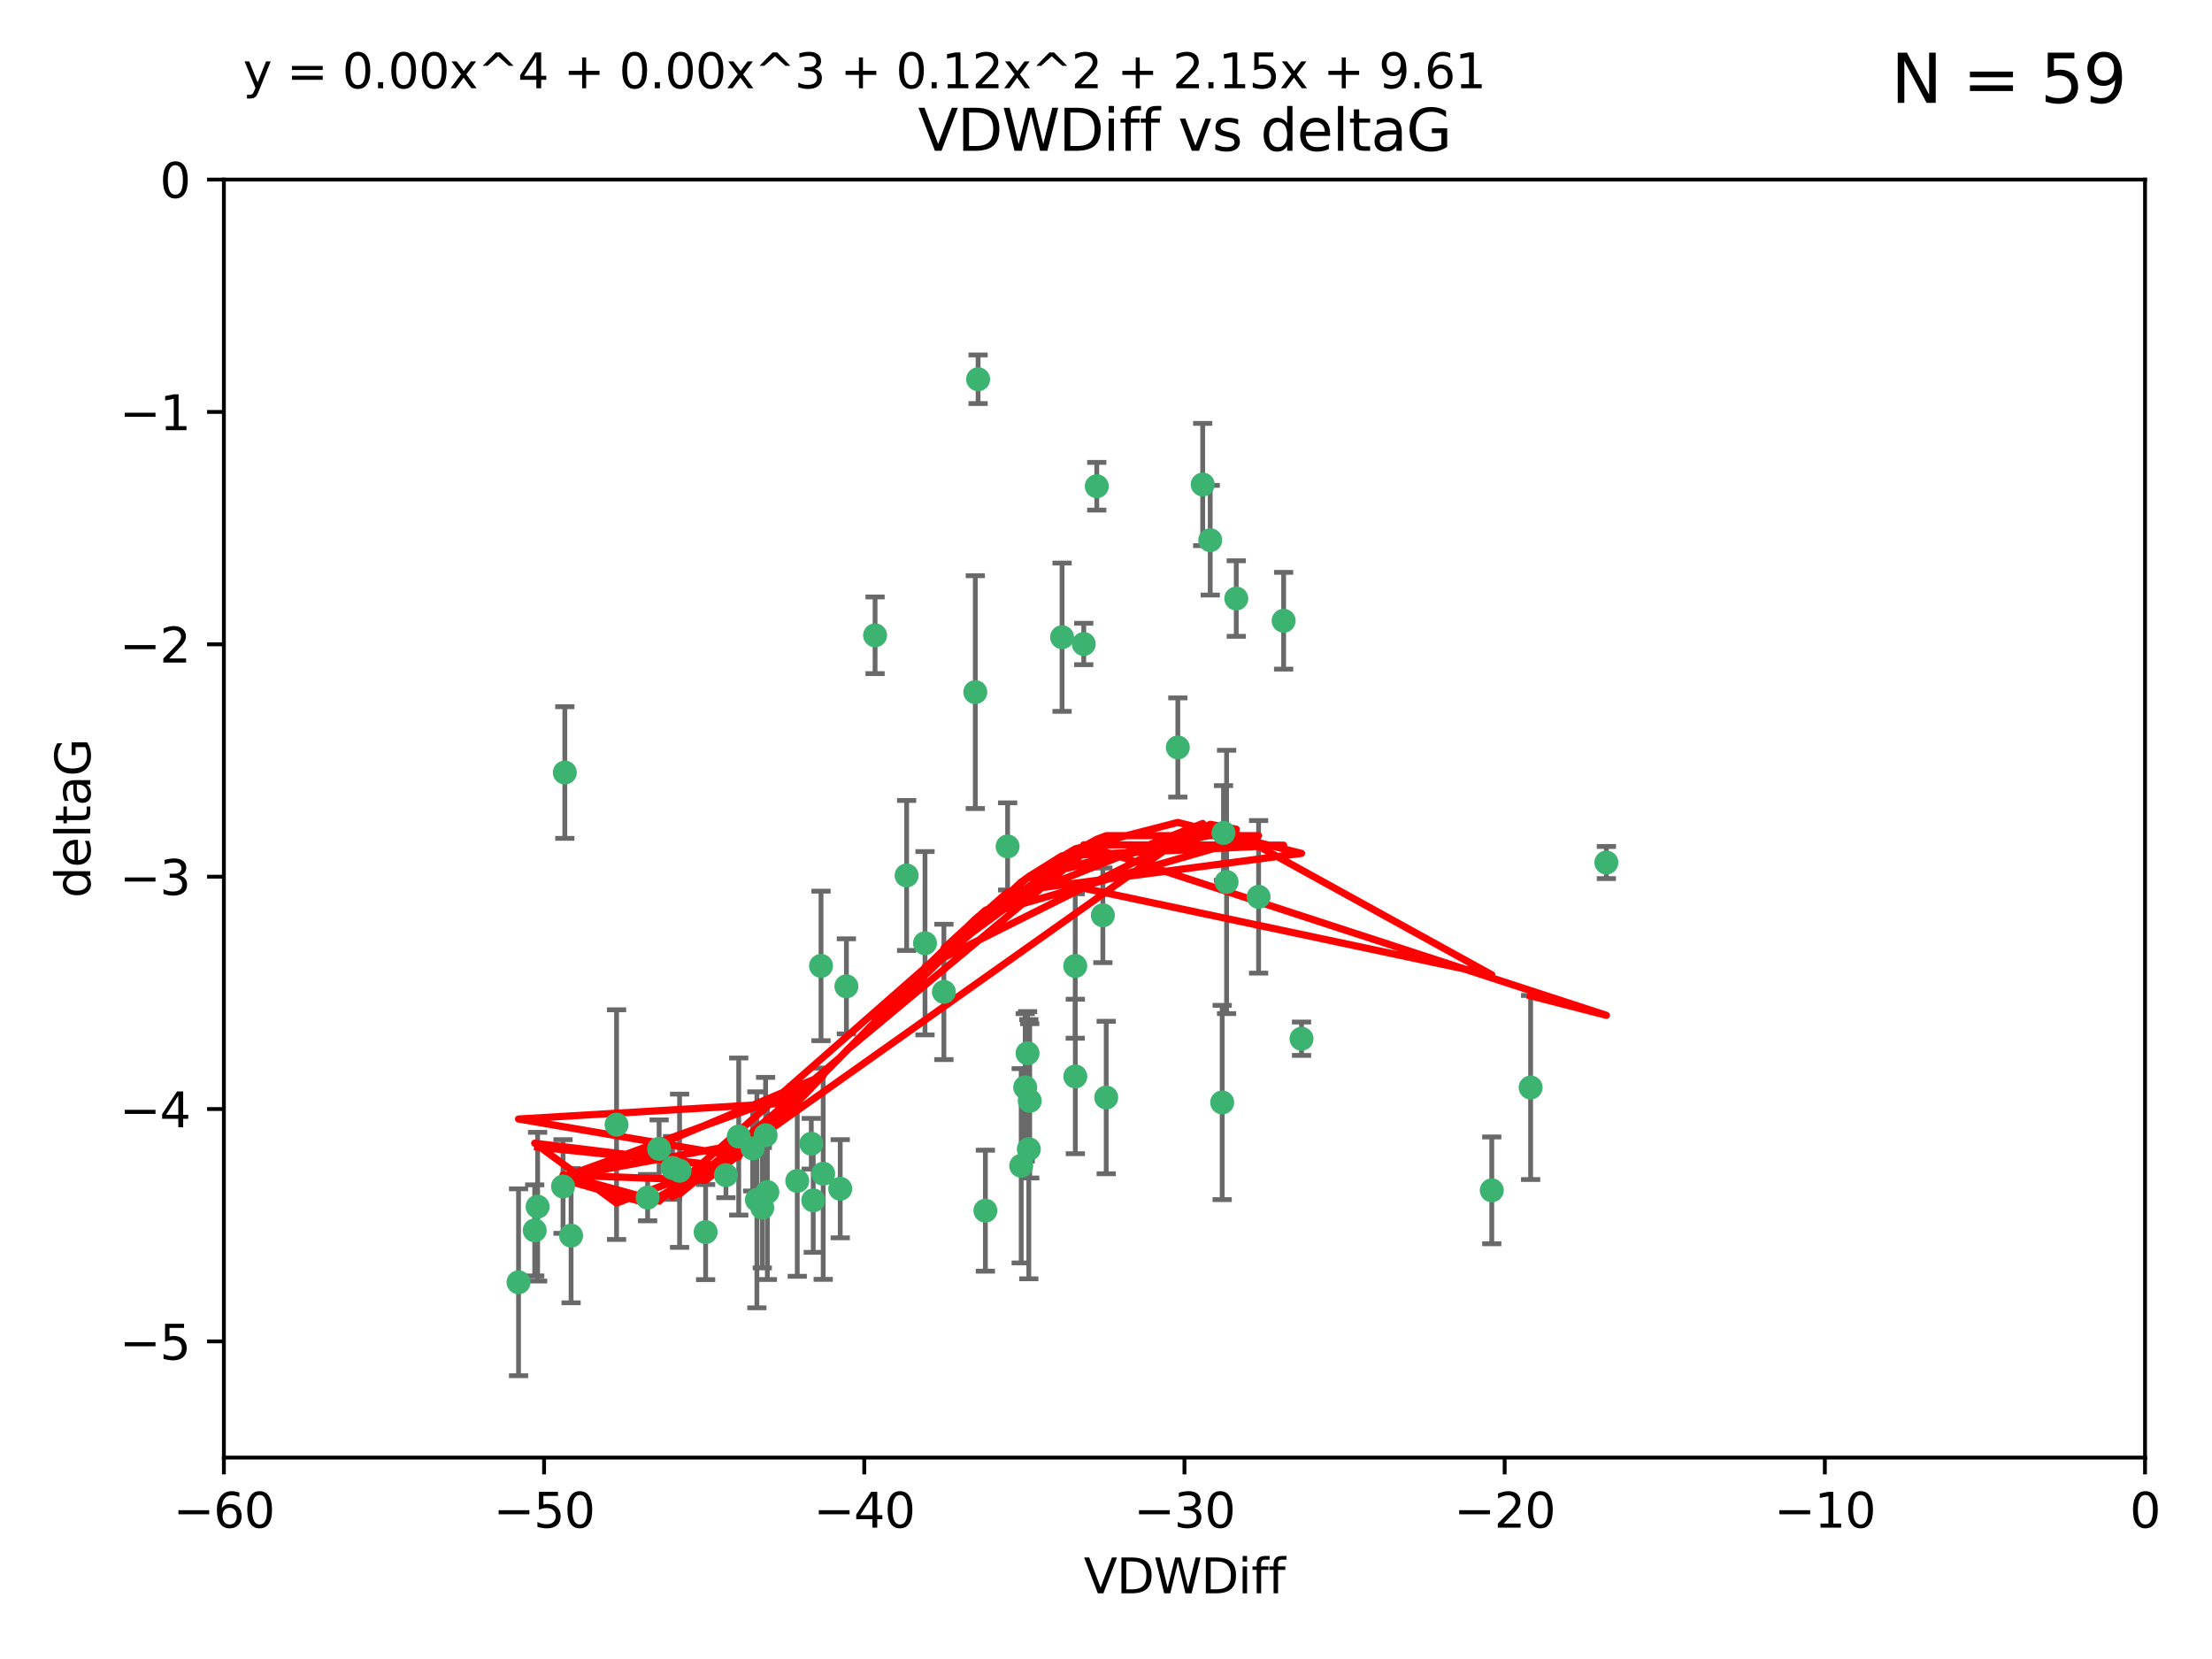 <?xml version="1.0" encoding="utf-8" standalone="no"?>
<!DOCTYPE svg PUBLIC "-//W3C//DTD SVG 1.1//EN"
  "http://www.w3.org/Graphics/SVG/1.1/DTD/svg11.dtd">
<svg xmlns:xlink="http://www.w3.org/1999/xlink" width="460.8pt" height="345.6pt" viewBox="0 0 460.8 345.6" xmlns="http://www.w3.org/2000/svg" version="1.1">
 <defs>
  <style type="text/css">*{stroke-linejoin: round; stroke-linecap: butt}</style>
 </defs>
 <g id="figure_1">
  <g id="patch_1">
   <path d="M 0 345.6 
L 460.8 345.6 
L 460.8 0 
L 0 0 
z
" style="fill: #ffffff"/>
  </g>
  <g id="axes_1">
   <g id="patch_2">
    <path d="M 46.64 303.64 
L 446.85 303.64 
L 446.85 37.411 
L 46.64 37.411 
z
" style="fill: #ffffff"/>
   </g>
   <g id="PathCollection_1">
    <defs>
     <path id="m0599ab1380" d="M 0 1.118 
C 0.297 1.118 0.581 1 0.791 0.791 
C 1 0.581 1.118 0.297 1.118 0 
C 1.118 -0.297 1 -0.581 0.791 -0.791 
C 0.581 -1 0.297 -1.118 0 -1.118 
C -0.297 -1.118 -0.581 -1 -0.791 -0.791 
C -1 -0.581 -1.118 -0.297 -1.118 0 
C -1.118 0.297 -1 0.581 -0.791 0.791 
C -0.581 1 -0.297 1.118 0 1.118 
z
" style="stroke: #3cb371"/>
    </defs>
    <g clip-path="url(#pb22853eb75)">
     <use xlink:href="#m0599ab1380" x="111.995" y="251.376" style="fill: #3cb371; stroke: #3cb371"/>
     <use xlink:href="#m0599ab1380" x="151.221" y="244.802" style="fill: #3cb371; stroke: #3cb371"/>
     <use xlink:href="#m0599ab1380" x="111.391" y="256.313" style="fill: #3cb371; stroke: #3cb371"/>
     <use xlink:href="#m0599ab1380" x="128.438" y="234.279" style="fill: #3cb371; stroke: #3cb371"/>
     <use xlink:href="#m0599ab1380" x="153.89" y="236.761" style="fill: #3cb371; stroke: #3cb371"/>
     <use xlink:href="#m0599ab1380" x="108.022" y="267.123" style="fill: #3cb371; stroke: #3cb371"/>
     <use xlink:href="#m0599ab1380" x="166.085" y="246.006" style="fill: #3cb371; stroke: #3cb371"/>
     <use xlink:href="#m0599ab1380" x="169.007" y="238.257" style="fill: #3cb371; stroke: #3cb371"/>
     <use xlink:href="#m0599ab1380" x="140.098" y="243.297" style="fill: #3cb371; stroke: #3cb371"/>
     <use xlink:href="#m0599ab1380" x="171.486" y="244.506" style="fill: #3cb371; stroke: #3cb371"/>
     <use xlink:href="#m0599ab1380" x="118.968" y="257.405" style="fill: #3cb371; stroke: #3cb371"/>
     <use xlink:href="#m0599ab1380" x="134.911" y="249.489" style="fill: #3cb371; stroke: #3cb371"/>
     <use xlink:href="#m0599ab1380" x="158.798" y="251.587" style="fill: #3cb371; stroke: #3cb371"/>
     <use xlink:href="#m0599ab1380" x="156.79" y="239.231" style="fill: #3cb371; stroke: #3cb371"/>
     <use xlink:href="#m0599ab1380" x="175.035" y="247.636" style="fill: #3cb371; stroke: #3cb371"/>
     <use xlink:href="#m0599ab1380" x="141.568" y="243.883" style="fill: #3cb371; stroke: #3cb371"/>
     <use xlink:href="#m0599ab1380" x="171.035" y="201.217" style="fill: #3cb371; stroke: #3cb371"/>
     <use xlink:href="#m0599ab1380" x="169.413" y="250.053" style="fill: #3cb371; stroke: #3cb371"/>
     <use xlink:href="#m0599ab1380" x="117.663" y="160.932" style="fill: #3cb371; stroke: #3cb371"/>
     <use xlink:href="#m0599ab1380" x="157.674" y="249.947" style="fill: #3cb371; stroke: #3cb371"/>
     <use xlink:href="#m0599ab1380" x="146.995" y="256.665" style="fill: #3cb371; stroke: #3cb371"/>
     <use xlink:href="#m0599ab1380" x="117.288" y="247.167" style="fill: #3cb371; stroke: #3cb371"/>
     <use xlink:href="#m0599ab1380" x="137.308" y="239.326" style="fill: #3cb371; stroke: #3cb371"/>
     <use xlink:href="#m0599ab1380" x="214.511" y="229.326" style="fill: #3cb371; stroke: #3cb371"/>
     <use xlink:href="#m0599ab1380" x="223.993" y="201.236" style="fill: #3cb371; stroke: #3cb371"/>
     <use xlink:href="#m0599ab1380" x="212.736" y="242.854" style="fill: #3cb371; stroke: #3cb371"/>
     <use xlink:href="#m0599ab1380" x="182.295" y="132.347" style="fill: #3cb371; stroke: #3cb371"/>
     <use xlink:href="#m0599ab1380" x="203.173" y="144.179" style="fill: #3cb371; stroke: #3cb371"/>
     <use xlink:href="#m0599ab1380" x="188.867" y="182.373" style="fill: #3cb371; stroke: #3cb371"/>
     <use xlink:href="#m0599ab1380" x="224.011" y="224.244" style="fill: #3cb371; stroke: #3cb371"/>
     <use xlink:href="#m0599ab1380" x="245.364" y="155.71" style="fill: #3cb371; stroke: #3cb371"/>
     <use xlink:href="#m0599ab1380" x="271.132" y="216.388" style="fill: #3cb371; stroke: #3cb371"/>
     <use xlink:href="#m0599ab1380" x="209.904" y="176.324" style="fill: #3cb371; stroke: #3cb371"/>
     <use xlink:href="#m0599ab1380" x="196.632" y="206.631" style="fill: #3cb371; stroke: #3cb371"/>
     <use xlink:href="#m0599ab1380" x="205.275" y="252.205" style="fill: #3cb371; stroke: #3cb371"/>
     <use xlink:href="#m0599ab1380" x="250.544" y="100.933" style="fill: #3cb371; stroke: #3cb371"/>
     <use xlink:href="#m0599ab1380" x="159.855" y="248.33" style="fill: #3cb371; stroke: #3cb371"/>
     <use xlink:href="#m0599ab1380" x="159.489" y="236.492" style="fill: #3cb371; stroke: #3cb371"/>
     <use xlink:href="#m0599ab1380" x="203.756" y="79.004" style="fill: #3cb371; stroke: #3cb371"/>
     <use xlink:href="#m0599ab1380" x="262.187" y="186.829" style="fill: #3cb371; stroke: #3cb371"/>
     <use xlink:href="#m0599ab1380" x="230.445" y="228.634" style="fill: #3cb371; stroke: #3cb371"/>
     <use xlink:href="#m0599ab1380" x="228.478" y="101.292" style="fill: #3cb371; stroke: #3cb371"/>
     <use xlink:href="#m0599ab1380" x="213.569" y="226.513" style="fill: #3cb371; stroke: #3cb371"/>
     <use xlink:href="#m0599ab1380" x="176.321" y="205.474" style="fill: #3cb371; stroke: #3cb371"/>
     <use xlink:href="#m0599ab1380" x="229.746" y="190.68" style="fill: #3cb371; stroke: #3cb371"/>
     <use xlink:href="#m0599ab1380" x="192.695" y="196.492" style="fill: #3cb371; stroke: #3cb371"/>
     <use xlink:href="#m0599ab1380" x="252.111" y="112.533" style="fill: #3cb371; stroke: #3cb371"/>
     <use xlink:href="#m0599ab1380" x="257.536" y="124.685" style="fill: #3cb371; stroke: #3cb371"/>
     <use xlink:href="#m0599ab1380" x="214.061" y="219.415" style="fill: #3cb371; stroke: #3cb371"/>
     <use xlink:href="#m0599ab1380" x="255.522" y="183.726" style="fill: #3cb371; stroke: #3cb371"/>
     <use xlink:href="#m0599ab1380" x="254.876" y="173.517" style="fill: #3cb371; stroke: #3cb371"/>
     <use xlink:href="#m0599ab1380" x="254.602" y="229.664" style="fill: #3cb371; stroke: #3cb371"/>
     <use xlink:href="#m0599ab1380" x="310.762" y="247.971" style="fill: #3cb371; stroke: #3cb371"/>
     <use xlink:href="#m0599ab1380" x="214.32" y="239.393" style="fill: #3cb371; stroke: #3cb371"/>
     <use xlink:href="#m0599ab1380" x="221.248" y="132.74" style="fill: #3cb371; stroke: #3cb371"/>
     <use xlink:href="#m0599ab1380" x="267.405" y="129.316" style="fill: #3cb371; stroke: #3cb371"/>
     <use xlink:href="#m0599ab1380" x="225.766" y="134.155" style="fill: #3cb371; stroke: #3cb371"/>
     <use xlink:href="#m0599ab1380" x="334.635" y="179.678" style="fill: #3cb371; stroke: #3cb371"/>
     <use xlink:href="#m0599ab1380" x="318.857" y="226.55" style="fill: #3cb371; stroke: #3cb371"/>
    </g>
   </g>
   <g id="matplotlib.axis_1">
    <g id="xtick_1">
     <g id="line2d_1">
      <defs>
       <path id="mf3b163e304" d="M 0 0 
L 0 3.5 
" style="stroke: #000000; stroke-width: 0.8"/>
      </defs>
      <g>
       <use xlink:href="#mf3b163e304" x="46.64" y="303.64" style="stroke: #000000; stroke-width: 0.8"/>
      </g>
     </g>
     <g id="text_1">
      <!-- −60 -->
      <g transform="translate(36.088 318.238)scale(0.1 -0.1)">
       <defs>
        <path id="DejaVuSans-2212" d="M 678 2272 
L 4684 2272 
L 4684 1741 
L 678 1741 
L 678 2272 
z
" transform="scale(0.016)"/>
        <path id="DejaVuSans-36" d="M 2113 2584 
Q 1688 2584 1439 2293 
Q 1191 2003 1191 1497 
Q 1191 994 1439 701 
Q 1688 409 2113 409 
Q 2538 409 2786 701 
Q 3034 994 3034 1497 
Q 3034 2003 2786 2293 
Q 2538 2584 2113 2584 
z
M 3366 4563 
L 3366 3988 
Q 3128 4100 2886 4159 
Q 2644 4219 2406 4219 
Q 1781 4219 1451 3797 
Q 1122 3375 1075 2522 
Q 1259 2794 1537 2939 
Q 1816 3084 2150 3084 
Q 2853 3084 3261 2657 
Q 3669 2231 3669 1497 
Q 3669 778 3244 343 
Q 2819 -91 2113 -91 
Q 1303 -91 875 529 
Q 447 1150 447 2328 
Q 447 3434 972 4092 
Q 1497 4750 2381 4750 
Q 2619 4750 2861 4703 
Q 3103 4656 3366 4563 
z
" transform="scale(0.016)"/>
        <path id="DejaVuSans-30" d="M 2034 4250 
Q 1547 4250 1301 3770 
Q 1056 3291 1056 2328 
Q 1056 1369 1301 889 
Q 1547 409 2034 409 
Q 2525 409 2770 889 
Q 3016 1369 3016 2328 
Q 3016 3291 2770 3770 
Q 2525 4250 2034 4250 
z
M 2034 4750 
Q 2819 4750 3233 4129 
Q 3647 3509 3647 2328 
Q 3647 1150 3233 529 
Q 2819 -91 2034 -91 
Q 1250 -91 836 529 
Q 422 1150 422 2328 
Q 422 3509 836 4129 
Q 1250 4750 2034 4750 
z
" transform="scale(0.016)"/>
       </defs>
       <use xlink:href="#DejaVuSans-2212"/>
       <use xlink:href="#DejaVuSans-36" x="83.789"/>
       <use xlink:href="#DejaVuSans-30" x="147.412"/>
      </g>
     </g>
    </g>
    <g id="xtick_2">
     <g id="line2d_2">
      <g>
       <use xlink:href="#mf3b163e304" x="113.342" y="303.64" style="stroke: #000000; stroke-width: 0.8"/>
      </g>
     </g>
     <g id="text_2">
      <!-- −50 -->
      <g transform="translate(102.789 318.238)scale(0.1 -0.1)">
       <defs>
        <path id="DejaVuSans-35" d="M 691 4666 
L 3169 4666 
L 3169 4134 
L 1269 4134 
L 1269 2991 
Q 1406 3038 1543 3061 
Q 1681 3084 1819 3084 
Q 2600 3084 3056 2656 
Q 3513 2228 3513 1497 
Q 3513 744 3044 326 
Q 2575 -91 1722 -91 
Q 1428 -91 1123 -41 
Q 819 9 494 109 
L 494 744 
Q 775 591 1075 516 
Q 1375 441 1709 441 
Q 2250 441 2565 725 
Q 2881 1009 2881 1497 
Q 2881 1984 2565 2268 
Q 2250 2553 1709 2553 
Q 1456 2553 1204 2497 
Q 953 2441 691 2322 
L 691 4666 
z
" transform="scale(0.016)"/>
       </defs>
       <use xlink:href="#DejaVuSans-2212"/>
       <use xlink:href="#DejaVuSans-35" x="83.789"/>
       <use xlink:href="#DejaVuSans-30" x="147.412"/>
      </g>
     </g>
    </g>
    <g id="xtick_3">
     <g id="line2d_3">
      <g>
       <use xlink:href="#mf3b163e304" x="180.043" y="303.64" style="stroke: #000000; stroke-width: 0.8"/>
      </g>
     </g>
     <g id="text_3">
      <!-- −40 -->
      <g transform="translate(169.491 318.238)scale(0.1 -0.1)">
       <defs>
        <path id="DejaVuSans-34" d="M 2419 4116 
L 825 1625 
L 2419 1625 
L 2419 4116 
z
M 2253 4666 
L 3047 4666 
L 3047 1625 
L 3713 1625 
L 3713 1100 
L 3047 1100 
L 3047 0 
L 2419 0 
L 2419 1100 
L 313 1100 
L 313 1709 
L 2253 4666 
z
" transform="scale(0.016)"/>
       </defs>
       <use xlink:href="#DejaVuSans-2212"/>
       <use xlink:href="#DejaVuSans-34" x="83.789"/>
       <use xlink:href="#DejaVuSans-30" x="147.412"/>
      </g>
     </g>
    </g>
    <g id="xtick_4">
     <g id="line2d_4">
      <g>
       <use xlink:href="#mf3b163e304" x="246.745" y="303.64" style="stroke: #000000; stroke-width: 0.8"/>
      </g>
     </g>
     <g id="text_4">
      <!-- −30 -->
      <g transform="translate(236.193 318.238)scale(0.1 -0.1)">
       <defs>
        <path id="DejaVuSans-33" d="M 2597 2516 
Q 3050 2419 3304 2112 
Q 3559 1806 3559 1356 
Q 3559 666 3084 287 
Q 2609 -91 1734 -91 
Q 1441 -91 1130 -33 
Q 819 25 488 141 
L 488 750 
Q 750 597 1062 519 
Q 1375 441 1716 441 
Q 2309 441 2620 675 
Q 2931 909 2931 1356 
Q 2931 1769 2642 2001 
Q 2353 2234 1838 2234 
L 1294 2234 
L 1294 2753 
L 1863 2753 
Q 2328 2753 2575 2939 
Q 2822 3125 2822 3475 
Q 2822 3834 2567 4026 
Q 2313 4219 1838 4219 
Q 1578 4219 1281 4162 
Q 984 4106 628 3988 
L 628 4550 
Q 988 4650 1302 4700 
Q 1616 4750 1894 4750 
Q 2613 4750 3031 4423 
Q 3450 4097 3450 3541 
Q 3450 3153 3228 2886 
Q 3006 2619 2597 2516 
z
" transform="scale(0.016)"/>
       </defs>
       <use xlink:href="#DejaVuSans-2212"/>
       <use xlink:href="#DejaVuSans-33" x="83.789"/>
       <use xlink:href="#DejaVuSans-30" x="147.412"/>
      </g>
     </g>
    </g>
    <g id="xtick_5">
     <g id="line2d_5">
      <g>
       <use xlink:href="#mf3b163e304" x="313.447" y="303.64" style="stroke: #000000; stroke-width: 0.8"/>
      </g>
     </g>
     <g id="text_5">
      <!-- −20 -->
      <g transform="translate(302.894 318.238)scale(0.1 -0.1)">
       <defs>
        <path id="DejaVuSans-32" d="M 1228 531 
L 3431 531 
L 3431 0 
L 469 0 
L 469 531 
Q 828 903 1448 1529 
Q 2069 2156 2228 2338 
Q 2531 2678 2651 2914 
Q 2772 3150 2772 3378 
Q 2772 3750 2511 3984 
Q 2250 4219 1831 4219 
Q 1534 4219 1204 4116 
Q 875 4013 500 3803 
L 500 4441 
Q 881 4594 1212 4672 
Q 1544 4750 1819 4750 
Q 2544 4750 2975 4387 
Q 3406 4025 3406 3419 
Q 3406 3131 3298 2873 
Q 3191 2616 2906 2266 
Q 2828 2175 2409 1742 
Q 1991 1309 1228 531 
z
" transform="scale(0.016)"/>
       </defs>
       <use xlink:href="#DejaVuSans-2212"/>
       <use xlink:href="#DejaVuSans-32" x="83.789"/>
       <use xlink:href="#DejaVuSans-30" x="147.412"/>
      </g>
     </g>
    </g>
    <g id="xtick_6">
     <g id="line2d_6">
      <g>
       <use xlink:href="#mf3b163e304" x="380.148" y="303.64" style="stroke: #000000; stroke-width: 0.8"/>
      </g>
     </g>
     <g id="text_6">
      <!-- −10 -->
      <g transform="translate(369.596 318.238)scale(0.1 -0.1)">
       <defs>
        <path id="DejaVuSans-31" d="M 794 531 
L 1825 531 
L 1825 4091 
L 703 3866 
L 703 4441 
L 1819 4666 
L 2450 4666 
L 2450 531 
L 3481 531 
L 3481 0 
L 794 0 
L 794 531 
z
" transform="scale(0.016)"/>
       </defs>
       <use xlink:href="#DejaVuSans-2212"/>
       <use xlink:href="#DejaVuSans-31" x="83.789"/>
       <use xlink:href="#DejaVuSans-30" x="147.412"/>
      </g>
     </g>
    </g>
    <g id="xtick_7">
     <g id="line2d_7">
      <g>
       <use xlink:href="#mf3b163e304" x="446.85" y="303.64" style="stroke: #000000; stroke-width: 0.8"/>
      </g>
     </g>
     <g id="text_7">
      <!-- 0 -->
      <g transform="translate(443.669 318.238)scale(0.1 -0.1)">
       <use xlink:href="#DejaVuSans-30"/>
      </g>
     </g>
    </g>
    <g id="text_8">
     <!-- VDWDiff -->
     <g transform="translate(225.772 331.917)scale(0.1 -0.1)">
      <defs>
       <path id="DejaVuSans-56" d="M 1831 0 
L 50 4666 
L 709 4666 
L 2188 738 
L 3669 4666 
L 4325 4666 
L 2547 0 
L 1831 0 
z
" transform="scale(0.016)"/>
       <path id="DejaVuSans-44" d="M 1259 4147 
L 1259 519 
L 2022 519 
Q 2988 519 3436 956 
Q 3884 1394 3884 2338 
Q 3884 3275 3436 3711 
Q 2988 4147 2022 4147 
L 1259 4147 
z
M 628 4666 
L 1925 4666 
Q 3281 4666 3915 4102 
Q 4550 3538 4550 2338 
Q 4550 1131 3912 565 
Q 3275 0 1925 0 
L 628 0 
L 628 4666 
z
" transform="scale(0.016)"/>
       <path id="DejaVuSans-57" d="M 213 4666 
L 850 4666 
L 1831 722 
L 2809 4666 
L 3519 4666 
L 4500 722 
L 5478 4666 
L 6119 4666 
L 4947 0 
L 4153 0 
L 3169 4050 
L 2175 0 
L 1381 0 
L 213 4666 
z
" transform="scale(0.016)"/>
       <path id="DejaVuSans-69" d="M 603 3500 
L 1178 3500 
L 1178 0 
L 603 0 
L 603 3500 
z
M 603 4863 
L 1178 4863 
L 1178 4134 
L 603 4134 
L 603 4863 
z
" transform="scale(0.016)"/>
       <path id="DejaVuSans-66" d="M 2375 4863 
L 2375 4384 
L 1825 4384 
Q 1516 4384 1395 4259 
Q 1275 4134 1275 3809 
L 1275 3500 
L 2222 3500 
L 2222 3053 
L 1275 3053 
L 1275 0 
L 697 0 
L 697 3053 
L 147 3053 
L 147 3500 
L 697 3500 
L 697 3744 
Q 697 4328 969 4595 
Q 1241 4863 1831 4863 
L 2375 4863 
z
" transform="scale(0.016)"/>
      </defs>
      <use xlink:href="#DejaVuSans-56"/>
      <use xlink:href="#DejaVuSans-44" x="68.408"/>
      <use xlink:href="#DejaVuSans-57" x="145.41"/>
      <use xlink:href="#DejaVuSans-44" x="244.287"/>
      <use xlink:href="#DejaVuSans-69" x="321.289"/>
      <use xlink:href="#DejaVuSans-66" x="349.072"/>
      <use xlink:href="#DejaVuSans-66" x="384.277"/>
     </g>
    </g>
   </g>
   <g id="matplotlib.axis_2">
    <g id="ytick_1">
     <g id="line2d_8">
      <defs>
       <path id="ma6b3a69ea9" d="M 0 0 
L -3.5 0 
" style="stroke: #000000; stroke-width: 0.8"/>
      </defs>
      <g>
       <use xlink:href="#ma6b3a69ea9" x="46.64" y="279.437" style="stroke: #000000; stroke-width: 0.8"/>
      </g>
     </g>
     <g id="text_9">
      <!-- −5 -->
      <g transform="translate(24.898 283.237)scale(0.1 -0.1)">
       <use xlink:href="#DejaVuSans-2212"/>
       <use xlink:href="#DejaVuSans-35" x="83.789"/>
      </g>
     </g>
    </g>
    <g id="ytick_2">
     <g id="line2d_9">
      <g>
       <use xlink:href="#ma6b3a69ea9" x="46.64" y="231.032" style="stroke: #000000; stroke-width: 0.8"/>
      </g>
     </g>
     <g id="text_10">
      <!-- −4 -->
      <g transform="translate(24.898 234.831)scale(0.1 -0.1)">
       <use xlink:href="#DejaVuSans-2212"/>
       <use xlink:href="#DejaVuSans-34" x="83.789"/>
      </g>
     </g>
    </g>
    <g id="ytick_3">
     <g id="line2d_10">
      <g>
       <use xlink:href="#ma6b3a69ea9" x="46.64" y="182.627" style="stroke: #000000; stroke-width: 0.8"/>
      </g>
     </g>
     <g id="text_11">
      <!-- −3 -->
      <g transform="translate(24.898 186.426)scale(0.1 -0.1)">
       <use xlink:href="#DejaVuSans-2212"/>
       <use xlink:href="#DejaVuSans-33" x="83.789"/>
      </g>
     </g>
    </g>
    <g id="ytick_4">
     <g id="line2d_11">
      <g>
       <use xlink:href="#ma6b3a69ea9" x="46.64" y="134.222" style="stroke: #000000; stroke-width: 0.8"/>
      </g>
     </g>
     <g id="text_12">
      <!-- −2 -->
      <g transform="translate(24.898 138.021)scale(0.1 -0.1)">
       <use xlink:href="#DejaVuSans-2212"/>
       <use xlink:href="#DejaVuSans-32" x="83.789"/>
      </g>
     </g>
    </g>
    <g id="ytick_5">
     <g id="line2d_12">
      <g>
       <use xlink:href="#ma6b3a69ea9" x="46.64" y="85.816" style="stroke: #000000; stroke-width: 0.8"/>
      </g>
     </g>
     <g id="text_13">
      <!-- −1 -->
      <g transform="translate(24.898 89.616)scale(0.1 -0.1)">
       <use xlink:href="#DejaVuSans-2212"/>
       <use xlink:href="#DejaVuSans-31" x="83.789"/>
      </g>
     </g>
    </g>
    <g id="ytick_6">
     <g id="line2d_13">
      <g>
       <use xlink:href="#ma6b3a69ea9" x="46.64" y="37.411" style="stroke: #000000; stroke-width: 0.8"/>
      </g>
     </g>
     <g id="text_14">
      <!-- 0 -->
      <g transform="translate(33.278 41.21)scale(0.1 -0.1)">
       <use xlink:href="#DejaVuSans-30"/>
      </g>
     </g>
    </g>
    <g id="text_15">
     <!-- deltaG -->
     <g transform="translate(18.818 187.064)rotate(-90)scale(0.1 -0.1)">
      <defs>
       <path id="DejaVuSans-64" d="M 2906 2969 
L 2906 4863 
L 3481 4863 
L 3481 0 
L 2906 0 
L 2906 525 
Q 2725 213 2448 61 
Q 2172 -91 1784 -91 
Q 1150 -91 751 415 
Q 353 922 353 1747 
Q 353 2572 751 3078 
Q 1150 3584 1784 3584 
Q 2172 3584 2448 3432 
Q 2725 3281 2906 2969 
z
M 947 1747 
Q 947 1113 1208 752 
Q 1469 391 1925 391 
Q 2381 391 2643 752 
Q 2906 1113 2906 1747 
Q 2906 2381 2643 2742 
Q 2381 3103 1925 3103 
Q 1469 3103 1208 2742 
Q 947 2381 947 1747 
z
" transform="scale(0.016)"/>
       <path id="DejaVuSans-65" d="M 3597 1894 
L 3597 1613 
L 953 1613 
Q 991 1019 1311 708 
Q 1631 397 2203 397 
Q 2534 397 2845 478 
Q 3156 559 3463 722 
L 3463 178 
Q 3153 47 2828 -22 
Q 2503 -91 2169 -91 
Q 1331 -91 842 396 
Q 353 884 353 1716 
Q 353 2575 817 3079 
Q 1281 3584 2069 3584 
Q 2775 3584 3186 3129 
Q 3597 2675 3597 1894 
z
M 3022 2063 
Q 3016 2534 2758 2815 
Q 2500 3097 2075 3097 
Q 1594 3097 1305 2825 
Q 1016 2553 972 2059 
L 3022 2063 
z
" transform="scale(0.016)"/>
       <path id="DejaVuSans-6c" d="M 603 4863 
L 1178 4863 
L 1178 0 
L 603 0 
L 603 4863 
z
" transform="scale(0.016)"/>
       <path id="DejaVuSans-74" d="M 1172 4494 
L 1172 3500 
L 2356 3500 
L 2356 3053 
L 1172 3053 
L 1172 1153 
Q 1172 725 1289 603 
Q 1406 481 1766 481 
L 2356 481 
L 2356 0 
L 1766 0 
Q 1100 0 847 248 
Q 594 497 594 1153 
L 594 3053 
L 172 3053 
L 172 3500 
L 594 3500 
L 594 4494 
L 1172 4494 
z
" transform="scale(0.016)"/>
       <path id="DejaVuSans-61" d="M 2194 1759 
Q 1497 1759 1228 1600 
Q 959 1441 959 1056 
Q 959 750 1161 570 
Q 1363 391 1709 391 
Q 2188 391 2477 730 
Q 2766 1069 2766 1631 
L 2766 1759 
L 2194 1759 
z
M 3341 1997 
L 3341 0 
L 2766 0 
L 2766 531 
Q 2569 213 2275 61 
Q 1981 -91 1556 -91 
Q 1019 -91 701 211 
Q 384 513 384 1019 
Q 384 1609 779 1909 
Q 1175 2209 1959 2209 
L 2766 2209 
L 2766 2266 
Q 2766 2663 2505 2880 
Q 2244 3097 1772 3097 
Q 1472 3097 1187 3025 
Q 903 2953 641 2809 
L 641 3341 
Q 956 3463 1253 3523 
Q 1550 3584 1831 3584 
Q 2591 3584 2966 3190 
Q 3341 2797 3341 1997 
z
" transform="scale(0.016)"/>
       <path id="DejaVuSans-47" d="M 3809 666 
L 3809 1919 
L 2778 1919 
L 2778 2438 
L 4434 2438 
L 4434 434 
Q 4069 175 3628 42 
Q 3188 -91 2688 -91 
Q 1594 -91 976 548 
Q 359 1188 359 2328 
Q 359 3472 976 4111 
Q 1594 4750 2688 4750 
Q 3144 4750 3555 4637 
Q 3966 4525 4313 4306 
L 4313 3634 
Q 3963 3931 3569 4081 
Q 3175 4231 2741 4231 
Q 1884 4231 1454 3753 
Q 1025 3275 1025 2328 
Q 1025 1384 1454 906 
Q 1884 428 2741 428 
Q 3075 428 3337 486 
Q 3600 544 3809 666 
z
" transform="scale(0.016)"/>
      </defs>
      <use xlink:href="#DejaVuSans-64"/>
      <use xlink:href="#DejaVuSans-65" x="63.477"/>
      <use xlink:href="#DejaVuSans-6c" x="125"/>
      <use xlink:href="#DejaVuSans-74" x="152.783"/>
      <use xlink:href="#DejaVuSans-61" x="191.992"/>
      <use xlink:href="#DejaVuSans-47" x="253.271"/>
     </g>
    </g>
   </g>
   <g id="LineCollection_1">
    <path d="M 111.995 266.868 
L 111.995 235.885 
" clip-path="url(#pb22853eb75)" style="fill: none; stroke: #696969"/>
    <path d="M 151.221 249.5 
L 151.221 240.104 
" clip-path="url(#pb22853eb75)" style="fill: none; stroke: #696969"/>
    <path d="M 111.391 265.803 
L 111.391 246.824 
" clip-path="url(#pb22853eb75)" style="fill: none; stroke: #696969"/>
    <path d="M 128.438 258.2 
L 128.438 210.359 
" clip-path="url(#pb22853eb75)" style="fill: none; stroke: #696969"/>
    <path d="M 153.89 253.12 
L 153.89 220.402 
" clip-path="url(#pb22853eb75)" style="fill: none; stroke: #696969"/>
    <path d="M 108.022 286.59 
L 108.022 247.657 
" clip-path="url(#pb22853eb75)" style="fill: none; stroke: #696969"/>
    <path d="M 166.085 265.875 
L 166.085 226.137 
" clip-path="url(#pb22853eb75)" style="fill: none; stroke: #696969"/>
    <path d="M 169.007 243.53 
L 169.007 232.983 
" clip-path="url(#pb22853eb75)" style="fill: none; stroke: #696969"/>
    <path d="M 140.098 249.844 
L 140.098 236.751 
" clip-path="url(#pb22853eb75)" style="fill: none; stroke: #696969"/>
    <path d="M 171.486 266.515 
L 171.486 222.497 
" clip-path="url(#pb22853eb75)" style="fill: none; stroke: #696969"/>
    <path d="M 118.968 271.395 
L 118.968 243.416 
" clip-path="url(#pb22853eb75)" style="fill: none; stroke: #696969"/>
    <path d="M 134.911 254.312 
L 134.911 244.665 
" clip-path="url(#pb22853eb75)" style="fill: none; stroke: #696969"/>
    <path d="M 158.798 264.121 
L 158.798 239.054 
" clip-path="url(#pb22853eb75)" style="fill: none; stroke: #696969"/>
    <path d="M 156.79 248.098 
L 156.79 230.363 
" clip-path="url(#pb22853eb75)" style="fill: none; stroke: #696969"/>
    <path d="M 175.035 257.858 
L 175.035 237.413 
" clip-path="url(#pb22853eb75)" style="fill: none; stroke: #696969"/>
    <path d="M 141.568 259.845 
L 141.568 227.921 
" clip-path="url(#pb22853eb75)" style="fill: none; stroke: #696969"/>
    <path d="M 171.035 216.787 
L 171.035 185.647 
" clip-path="url(#pb22853eb75)" style="fill: none; stroke: #696969"/>
    <path d="M 169.413 260.879 
L 169.413 239.228 
" clip-path="url(#pb22853eb75)" style="fill: none; stroke: #696969"/>
    <path d="M 117.663 174.643 
L 117.663 147.221 
" clip-path="url(#pb22853eb75)" style="fill: none; stroke: #696969"/>
    <path d="M 157.674 272.441 
L 157.674 227.452 
" clip-path="url(#pb22853eb75)" style="fill: none; stroke: #696969"/>
    <path d="M 146.995 266.566 
L 146.995 246.764 
" clip-path="url(#pb22853eb75)" style="fill: none; stroke: #696969"/>
    <path d="M 117.288 256.928 
L 117.288 237.406 
" clip-path="url(#pb22853eb75)" style="fill: none; stroke: #696969"/>
    <path d="M 137.308 245.353 
L 137.308 233.299 
" clip-path="url(#pb22853eb75)" style="fill: none; stroke: #696969"/>
    <path d="M 214.511 245.399 
L 214.511 213.253 
" clip-path="url(#pb22853eb75)" style="fill: none; stroke: #696969"/>
    <path d="M 223.993 216.283 
L 223.993 186.188 
" clip-path="url(#pb22853eb75)" style="fill: none; stroke: #696969"/>
    <path d="M 212.736 263.089 
L 212.736 222.619 
" clip-path="url(#pb22853eb75)" style="fill: none; stroke: #696969"/>
    <path d="M 182.295 140.329 
L 182.295 124.364 
" clip-path="url(#pb22853eb75)" style="fill: none; stroke: #696969"/>
    <path d="M 203.173 168.43 
L 203.173 119.929 
" clip-path="url(#pb22853eb75)" style="fill: none; stroke: #696969"/>
    <path d="M 188.867 197.995 
L 188.867 166.751 
" clip-path="url(#pb22853eb75)" style="fill: none; stroke: #696969"/>
    <path d="M 224.011 240.338 
L 224.011 208.15 
" clip-path="url(#pb22853eb75)" style="fill: none; stroke: #696969"/>
    <path d="M 245.364 166.038 
L 245.364 145.382 
" clip-path="url(#pb22853eb75)" style="fill: none; stroke: #696969"/>
    <path d="M 271.132 219.865 
L 271.132 212.91 
" clip-path="url(#pb22853eb75)" style="fill: none; stroke: #696969"/>
    <path d="M 209.904 185.402 
L 209.904 167.245 
" clip-path="url(#pb22853eb75)" style="fill: none; stroke: #696969"/>
    <path d="M 196.632 220.728 
L 196.632 192.534 
" clip-path="url(#pb22853eb75)" style="fill: none; stroke: #696969"/>
    <path d="M 205.275 264.805 
L 205.275 239.605 
" clip-path="url(#pb22853eb75)" style="fill: none; stroke: #696969"/>
    <path d="M 250.544 113.665 
L 250.544 88.201 
" clip-path="url(#pb22853eb75)" style="fill: none; stroke: #696969"/>
    <path d="M 159.855 266.543 
L 159.855 230.116 
" clip-path="url(#pb22853eb75)" style="fill: none; stroke: #696969"/>
    <path d="M 159.489 248.544 
L 159.489 224.44 
" clip-path="url(#pb22853eb75)" style="fill: none; stroke: #696969"/>
    <path d="M 203.756 84.066 
L 203.756 73.942 
" clip-path="url(#pb22853eb75)" style="fill: none; stroke: #696969"/>
    <path d="M 262.187 202.722 
L 262.187 170.937 
" clip-path="url(#pb22853eb75)" style="fill: none; stroke: #696969"/>
    <path d="M 230.445 244.515 
L 230.445 212.754 
" clip-path="url(#pb22853eb75)" style="fill: none; stroke: #696969"/>
    <path d="M 228.478 106.257 
L 228.478 96.326 
" clip-path="url(#pb22853eb75)" style="fill: none; stroke: #696969"/>
    <path d="M 213.569 241.863 
L 213.569 211.163 
" clip-path="url(#pb22853eb75)" style="fill: none; stroke: #696969"/>
    <path d="M 176.321 215.375 
L 176.321 195.572 
" clip-path="url(#pb22853eb75)" style="fill: none; stroke: #696969"/>
    <path d="M 229.746 200.537 
L 229.746 180.824 
" clip-path="url(#pb22853eb75)" style="fill: none; stroke: #696969"/>
    <path d="M 192.695 215.585 
L 192.695 177.399 
" clip-path="url(#pb22853eb75)" style="fill: none; stroke: #696969"/>
    <path d="M 252.111 123.954 
L 252.111 101.112 
" clip-path="url(#pb22853eb75)" style="fill: none; stroke: #696969"/>
    <path d="M 257.536 132.557 
L 257.536 116.814 
" clip-path="url(#pb22853eb75)" style="fill: none; stroke: #696969"/>
    <path d="M 214.061 228.096 
L 214.061 210.734 
" clip-path="url(#pb22853eb75)" style="fill: none; stroke: #696969"/>
    <path d="M 255.522 211.154 
L 255.522 156.298 
" clip-path="url(#pb22853eb75)" style="fill: none; stroke: #696969"/>
    <path d="M 254.876 183.374 
L 254.876 163.66 
" clip-path="url(#pb22853eb75)" style="fill: none; stroke: #696969"/>
    <path d="M 254.602 249.899 
L 254.602 209.43 
" clip-path="url(#pb22853eb75)" style="fill: none; stroke: #696969"/>
    <path d="M 310.762 259.092 
L 310.762 236.85 
" clip-path="url(#pb22853eb75)" style="fill: none; stroke: #696969"/>
    <path d="M 214.32 266.395 
L 214.32 212.39 
" clip-path="url(#pb22853eb75)" style="fill: none; stroke: #696969"/>
    <path d="M 221.248 148.183 
L 221.248 117.297 
" clip-path="url(#pb22853eb75)" style="fill: none; stroke: #696969"/>
    <path d="M 267.405 139.391 
L 267.405 119.241 
" clip-path="url(#pb22853eb75)" style="fill: none; stroke: #696969"/>
    <path d="M 225.766 138.469 
L 225.766 129.841 
" clip-path="url(#pb22853eb75)" style="fill: none; stroke: #696969"/>
    <path d="M 334.635 183.023 
L 334.635 176.334 
" clip-path="url(#pb22853eb75)" style="fill: none; stroke: #696969"/>
    <path d="M 318.857 245.718 
L 318.857 207.381 
" clip-path="url(#pb22853eb75)" style="fill: none; stroke: #696969"/>
   </g>
   <g id="line2d_14">
    <defs>
     <path id="m3a7ad90990" d="M 2 0 
L -2 -0 
" style="stroke: #696969"/>
    </defs>
    <g clip-path="url(#pb22853eb75)">
     <use xlink:href="#m3a7ad90990" x="111.995" y="266.868" style="fill: #696969; stroke: #696969"/>
     <use xlink:href="#m3a7ad90990" x="151.221" y="249.5" style="fill: #696969; stroke: #696969"/>
     <use xlink:href="#m3a7ad90990" x="111.391" y="265.803" style="fill: #696969; stroke: #696969"/>
     <use xlink:href="#m3a7ad90990" x="128.438" y="258.2" style="fill: #696969; stroke: #696969"/>
     <use xlink:href="#m3a7ad90990" x="153.89" y="253.12" style="fill: #696969; stroke: #696969"/>
     <use xlink:href="#m3a7ad90990" x="108.022" y="286.59" style="fill: #696969; stroke: #696969"/>
     <use xlink:href="#m3a7ad90990" x="166.085" y="265.875" style="fill: #696969; stroke: #696969"/>
     <use xlink:href="#m3a7ad90990" x="169.007" y="243.53" style="fill: #696969; stroke: #696969"/>
     <use xlink:href="#m3a7ad90990" x="140.098" y="249.844" style="fill: #696969; stroke: #696969"/>
     <use xlink:href="#m3a7ad90990" x="171.486" y="266.515" style="fill: #696969; stroke: #696969"/>
     <use xlink:href="#m3a7ad90990" x="118.968" y="271.395" style="fill: #696969; stroke: #696969"/>
     <use xlink:href="#m3a7ad90990" x="134.911" y="254.312" style="fill: #696969; stroke: #696969"/>
     <use xlink:href="#m3a7ad90990" x="158.798" y="264.121" style="fill: #696969; stroke: #696969"/>
     <use xlink:href="#m3a7ad90990" x="156.79" y="248.098" style="fill: #696969; stroke: #696969"/>
     <use xlink:href="#m3a7ad90990" x="175.035" y="257.858" style="fill: #696969; stroke: #696969"/>
     <use xlink:href="#m3a7ad90990" x="141.568" y="259.845" style="fill: #696969; stroke: #696969"/>
     <use xlink:href="#m3a7ad90990" x="171.035" y="216.787" style="fill: #696969; stroke: #696969"/>
     <use xlink:href="#m3a7ad90990" x="169.413" y="260.879" style="fill: #696969; stroke: #696969"/>
     <use xlink:href="#m3a7ad90990" x="117.663" y="174.643" style="fill: #696969; stroke: #696969"/>
     <use xlink:href="#m3a7ad90990" x="157.674" y="272.441" style="fill: #696969; stroke: #696969"/>
     <use xlink:href="#m3a7ad90990" x="146.995" y="266.566" style="fill: #696969; stroke: #696969"/>
     <use xlink:href="#m3a7ad90990" x="117.288" y="256.928" style="fill: #696969; stroke: #696969"/>
     <use xlink:href="#m3a7ad90990" x="137.308" y="245.353" style="fill: #696969; stroke: #696969"/>
     <use xlink:href="#m3a7ad90990" x="214.511" y="245.399" style="fill: #696969; stroke: #696969"/>
     <use xlink:href="#m3a7ad90990" x="223.993" y="216.283" style="fill: #696969; stroke: #696969"/>
     <use xlink:href="#m3a7ad90990" x="212.736" y="263.089" style="fill: #696969; stroke: #696969"/>
     <use xlink:href="#m3a7ad90990" x="182.295" y="140.329" style="fill: #696969; stroke: #696969"/>
     <use xlink:href="#m3a7ad90990" x="203.173" y="168.43" style="fill: #696969; stroke: #696969"/>
     <use xlink:href="#m3a7ad90990" x="188.867" y="197.995" style="fill: #696969; stroke: #696969"/>
     <use xlink:href="#m3a7ad90990" x="224.011" y="240.338" style="fill: #696969; stroke: #696969"/>
     <use xlink:href="#m3a7ad90990" x="245.364" y="166.038" style="fill: #696969; stroke: #696969"/>
     <use xlink:href="#m3a7ad90990" x="271.132" y="219.865" style="fill: #696969; stroke: #696969"/>
     <use xlink:href="#m3a7ad90990" x="209.904" y="185.402" style="fill: #696969; stroke: #696969"/>
     <use xlink:href="#m3a7ad90990" x="196.632" y="220.728" style="fill: #696969; stroke: #696969"/>
     <use xlink:href="#m3a7ad90990" x="205.275" y="264.805" style="fill: #696969; stroke: #696969"/>
     <use xlink:href="#m3a7ad90990" x="250.544" y="113.665" style="fill: #696969; stroke: #696969"/>
     <use xlink:href="#m3a7ad90990" x="159.855" y="266.543" style="fill: #696969; stroke: #696969"/>
     <use xlink:href="#m3a7ad90990" x="159.489" y="248.544" style="fill: #696969; stroke: #696969"/>
     <use xlink:href="#m3a7ad90990" x="203.756" y="84.066" style="fill: #696969; stroke: #696969"/>
     <use xlink:href="#m3a7ad90990" x="262.187" y="202.722" style="fill: #696969; stroke: #696969"/>
     <use xlink:href="#m3a7ad90990" x="230.445" y="244.515" style="fill: #696969; stroke: #696969"/>
     <use xlink:href="#m3a7ad90990" x="228.478" y="106.257" style="fill: #696969; stroke: #696969"/>
     <use xlink:href="#m3a7ad90990" x="213.569" y="241.863" style="fill: #696969; stroke: #696969"/>
     <use xlink:href="#m3a7ad90990" x="176.321" y="215.375" style="fill: #696969; stroke: #696969"/>
     <use xlink:href="#m3a7ad90990" x="229.746" y="200.537" style="fill: #696969; stroke: #696969"/>
     <use xlink:href="#m3a7ad90990" x="192.695" y="215.585" style="fill: #696969; stroke: #696969"/>
     <use xlink:href="#m3a7ad90990" x="252.111" y="123.954" style="fill: #696969; stroke: #696969"/>
     <use xlink:href="#m3a7ad90990" x="257.536" y="132.557" style="fill: #696969; stroke: #696969"/>
     <use xlink:href="#m3a7ad90990" x="214.061" y="228.096" style="fill: #696969; stroke: #696969"/>
     <use xlink:href="#m3a7ad90990" x="255.522" y="211.154" style="fill: #696969; stroke: #696969"/>
     <use xlink:href="#m3a7ad90990" x="254.876" y="183.374" style="fill: #696969; stroke: #696969"/>
     <use xlink:href="#m3a7ad90990" x="254.602" y="249.899" style="fill: #696969; stroke: #696969"/>
     <use xlink:href="#m3a7ad90990" x="310.762" y="259.092" style="fill: #696969; stroke: #696969"/>
     <use xlink:href="#m3a7ad90990" x="214.32" y="266.395" style="fill: #696969; stroke: #696969"/>
     <use xlink:href="#m3a7ad90990" x="221.248" y="148.183" style="fill: #696969; stroke: #696969"/>
     <use xlink:href="#m3a7ad90990" x="267.405" y="139.391" style="fill: #696969; stroke: #696969"/>
     <use xlink:href="#m3a7ad90990" x="225.766" y="138.469" style="fill: #696969; stroke: #696969"/>
     <use xlink:href="#m3a7ad90990" x="334.635" y="183.023" style="fill: #696969; stroke: #696969"/>
     <use xlink:href="#m3a7ad90990" x="318.857" y="245.718" style="fill: #696969; stroke: #696969"/>
    </g>
   </g>
   <g id="line2d_15">
    <g clip-path="url(#pb22853eb75)">
     <use xlink:href="#m3a7ad90990" x="111.995" y="235.885" style="fill: #696969; stroke: #696969"/>
     <use xlink:href="#m3a7ad90990" x="151.221" y="240.104" style="fill: #696969; stroke: #696969"/>
     <use xlink:href="#m3a7ad90990" x="111.391" y="246.824" style="fill: #696969; stroke: #696969"/>
     <use xlink:href="#m3a7ad90990" x="128.438" y="210.359" style="fill: #696969; stroke: #696969"/>
     <use xlink:href="#m3a7ad90990" x="153.89" y="220.402" style="fill: #696969; stroke: #696969"/>
     <use xlink:href="#m3a7ad90990" x="108.022" y="247.657" style="fill: #696969; stroke: #696969"/>
     <use xlink:href="#m3a7ad90990" x="166.085" y="226.137" style="fill: #696969; stroke: #696969"/>
     <use xlink:href="#m3a7ad90990" x="169.007" y="232.983" style="fill: #696969; stroke: #696969"/>
     <use xlink:href="#m3a7ad90990" x="140.098" y="236.751" style="fill: #696969; stroke: #696969"/>
     <use xlink:href="#m3a7ad90990" x="171.486" y="222.497" style="fill: #696969; stroke: #696969"/>
     <use xlink:href="#m3a7ad90990" x="118.968" y="243.416" style="fill: #696969; stroke: #696969"/>
     <use xlink:href="#m3a7ad90990" x="134.911" y="244.665" style="fill: #696969; stroke: #696969"/>
     <use xlink:href="#m3a7ad90990" x="158.798" y="239.054" style="fill: #696969; stroke: #696969"/>
     <use xlink:href="#m3a7ad90990" x="156.79" y="230.363" style="fill: #696969; stroke: #696969"/>
     <use xlink:href="#m3a7ad90990" x="175.035" y="237.413" style="fill: #696969; stroke: #696969"/>
     <use xlink:href="#m3a7ad90990" x="141.568" y="227.921" style="fill: #696969; stroke: #696969"/>
     <use xlink:href="#m3a7ad90990" x="171.035" y="185.647" style="fill: #696969; stroke: #696969"/>
     <use xlink:href="#m3a7ad90990" x="169.413" y="239.228" style="fill: #696969; stroke: #696969"/>
     <use xlink:href="#m3a7ad90990" x="117.663" y="147.221" style="fill: #696969; stroke: #696969"/>
     <use xlink:href="#m3a7ad90990" x="157.674" y="227.452" style="fill: #696969; stroke: #696969"/>
     <use xlink:href="#m3a7ad90990" x="146.995" y="246.764" style="fill: #696969; stroke: #696969"/>
     <use xlink:href="#m3a7ad90990" x="117.288" y="237.406" style="fill: #696969; stroke: #696969"/>
     <use xlink:href="#m3a7ad90990" x="137.308" y="233.299" style="fill: #696969; stroke: #696969"/>
     <use xlink:href="#m3a7ad90990" x="214.511" y="213.253" style="fill: #696969; stroke: #696969"/>
     <use xlink:href="#m3a7ad90990" x="223.993" y="186.188" style="fill: #696969; stroke: #696969"/>
     <use xlink:href="#m3a7ad90990" x="212.736" y="222.619" style="fill: #696969; stroke: #696969"/>
     <use xlink:href="#m3a7ad90990" x="182.295" y="124.364" style="fill: #696969; stroke: #696969"/>
     <use xlink:href="#m3a7ad90990" x="203.173" y="119.929" style="fill: #696969; stroke: #696969"/>
     <use xlink:href="#m3a7ad90990" x="188.867" y="166.751" style="fill: #696969; stroke: #696969"/>
     <use xlink:href="#m3a7ad90990" x="224.011" y="208.15" style="fill: #696969; stroke: #696969"/>
     <use xlink:href="#m3a7ad90990" x="245.364" y="145.382" style="fill: #696969; stroke: #696969"/>
     <use xlink:href="#m3a7ad90990" x="271.132" y="212.91" style="fill: #696969; stroke: #696969"/>
     <use xlink:href="#m3a7ad90990" x="209.904" y="167.245" style="fill: #696969; stroke: #696969"/>
     <use xlink:href="#m3a7ad90990" x="196.632" y="192.534" style="fill: #696969; stroke: #696969"/>
     <use xlink:href="#m3a7ad90990" x="205.275" y="239.605" style="fill: #696969; stroke: #696969"/>
     <use xlink:href="#m3a7ad90990" x="250.544" y="88.201" style="fill: #696969; stroke: #696969"/>
     <use xlink:href="#m3a7ad90990" x="159.855" y="230.116" style="fill: #696969; stroke: #696969"/>
     <use xlink:href="#m3a7ad90990" x="159.489" y="224.44" style="fill: #696969; stroke: #696969"/>
     <use xlink:href="#m3a7ad90990" x="203.756" y="73.942" style="fill: #696969; stroke: #696969"/>
     <use xlink:href="#m3a7ad90990" x="262.187" y="170.937" style="fill: #696969; stroke: #696969"/>
     <use xlink:href="#m3a7ad90990" x="230.445" y="212.754" style="fill: #696969; stroke: #696969"/>
     <use xlink:href="#m3a7ad90990" x="228.478" y="96.326" style="fill: #696969; stroke: #696969"/>
     <use xlink:href="#m3a7ad90990" x="213.569" y="211.163" style="fill: #696969; stroke: #696969"/>
     <use xlink:href="#m3a7ad90990" x="176.321" y="195.572" style="fill: #696969; stroke: #696969"/>
     <use xlink:href="#m3a7ad90990" x="229.746" y="180.824" style="fill: #696969; stroke: #696969"/>
     <use xlink:href="#m3a7ad90990" x="192.695" y="177.399" style="fill: #696969; stroke: #696969"/>
     <use xlink:href="#m3a7ad90990" x="252.111" y="101.112" style="fill: #696969; stroke: #696969"/>
     <use xlink:href="#m3a7ad90990" x="257.536" y="116.814" style="fill: #696969; stroke: #696969"/>
     <use xlink:href="#m3a7ad90990" x="214.061" y="210.734" style="fill: #696969; stroke: #696969"/>
     <use xlink:href="#m3a7ad90990" x="255.522" y="156.298" style="fill: #696969; stroke: #696969"/>
     <use xlink:href="#m3a7ad90990" x="254.876" y="163.66" style="fill: #696969; stroke: #696969"/>
     <use xlink:href="#m3a7ad90990" x="254.602" y="209.43" style="fill: #696969; stroke: #696969"/>
     <use xlink:href="#m3a7ad90990" x="310.762" y="236.85" style="fill: #696969; stroke: #696969"/>
     <use xlink:href="#m3a7ad90990" x="214.32" y="212.39" style="fill: #696969; stroke: #696969"/>
     <use xlink:href="#m3a7ad90990" x="221.248" y="117.297" style="fill: #696969; stroke: #696969"/>
     <use xlink:href="#m3a7ad90990" x="267.405" y="119.241" style="fill: #696969; stroke: #696969"/>
     <use xlink:href="#m3a7ad90990" x="225.766" y="129.841" style="fill: #696969; stroke: #696969"/>
     <use xlink:href="#m3a7ad90990" x="334.635" y="176.334" style="fill: #696969; stroke: #696969"/>
     <use xlink:href="#m3a7ad90990" x="318.857" y="207.381" style="fill: #696969; stroke: #696969"/>
    </g>
   </g>
   <g id="line2d_16">
    <path d="M 111.995 238.958 
L 151.221 243.003 
L 111.391 238.154 
L 128.438 250.628 
L 153.89 240.935 
L 108.022 233.111 
L 166.085 229.665 
L 169.007 226.655 
L 140.098 249.34 
L 171.486 224.045 
L 118.968 246.18 
L 134.911 250.709 
L 158.798 236.71 
L 156.79 238.499 
L 175.035 220.247 
L 141.568 248.748 
L 171.035 224.523 
L 169.413 226.23 
L 117.663 245.104 
L 157.674 237.721 
L 146.995 245.884 
L 117.288 244.773 
L 137.308 250.222 
L 214.511 182.472 
L 223.993 176.833 
L 212.736 183.726 
L 182.295 212.397 
L 203.173 191.448 
L 188.867 205.398 
L 224.011 176.824 
L 245.364 171.329 
L 271.132 177.773 
L 209.904 185.85 
L 196.632 197.537 
L 205.275 189.621 
L 250.544 171.54 
L 159.855 235.738 
L 159.489 236.078 
L 203.756 190.935 
L 262.187 174.082 
L 230.445 174.09 
L 228.478 174.829 
L 213.569 183.131 
L 176.321 218.859 
L 229.746 174.342 
L 192.695 201.452 
L 252.111 171.719 
L 257.536 172.737 
L 214.061 182.784 
L 255.522 172.288 
L 254.876 172.162 
L 254.602 172.111 
L 310.762 203.063 
L 214.32 182.604 
L 221.248 178.275 
L 267.405 176.07 
L 225.766 175.988 
L 334.635 211.508 
L 318.857 207.456 
" clip-path="url(#pb22853eb75)" style="fill: none; stroke: #ff0000; stroke-width: 1.5; stroke-linecap: square"/>
   </g>
   <g id="line2d_17">
    <defs>
     <path id="mfd1165ff87" d="M 0 2 
C 0.53 2 1.039 1.789 1.414 1.414 
C 1.789 1.039 2 0.53 2 0 
C 2 -0.53 1.789 -1.039 1.414 -1.414 
C 1.039 -1.789 0.53 -2 0 -2 
C -0.53 -2 -1.039 -1.789 -1.414 -1.414 
C -1.789 -1.039 -2 -0.53 -2 0 
C -2 0.53 -1.789 1.039 -1.414 1.414 
C -1.039 1.789 -0.53 2 0 2 
z
" style="stroke: #3cb371"/>
    </defs>
    <g clip-path="url(#pb22853eb75)">
     <use xlink:href="#mfd1165ff87" x="111.995" y="251.376" style="fill: #3cb371; stroke: #3cb371"/>
     <use xlink:href="#mfd1165ff87" x="151.221" y="244.802" style="fill: #3cb371; stroke: #3cb371"/>
     <use xlink:href="#mfd1165ff87" x="111.391" y="256.313" style="fill: #3cb371; stroke: #3cb371"/>
     <use xlink:href="#mfd1165ff87" x="128.438" y="234.279" style="fill: #3cb371; stroke: #3cb371"/>
     <use xlink:href="#mfd1165ff87" x="153.89" y="236.761" style="fill: #3cb371; stroke: #3cb371"/>
     <use xlink:href="#mfd1165ff87" x="108.022" y="267.123" style="fill: #3cb371; stroke: #3cb371"/>
     <use xlink:href="#mfd1165ff87" x="166.085" y="246.006" style="fill: #3cb371; stroke: #3cb371"/>
     <use xlink:href="#mfd1165ff87" x="169.007" y="238.257" style="fill: #3cb371; stroke: #3cb371"/>
     <use xlink:href="#mfd1165ff87" x="140.098" y="243.297" style="fill: #3cb371; stroke: #3cb371"/>
     <use xlink:href="#mfd1165ff87" x="171.486" y="244.506" style="fill: #3cb371; stroke: #3cb371"/>
     <use xlink:href="#mfd1165ff87" x="118.968" y="257.405" style="fill: #3cb371; stroke: #3cb371"/>
     <use xlink:href="#mfd1165ff87" x="134.911" y="249.489" style="fill: #3cb371; stroke: #3cb371"/>
     <use xlink:href="#mfd1165ff87" x="158.798" y="251.587" style="fill: #3cb371; stroke: #3cb371"/>
     <use xlink:href="#mfd1165ff87" x="156.79" y="239.231" style="fill: #3cb371; stroke: #3cb371"/>
     <use xlink:href="#mfd1165ff87" x="175.035" y="247.636" style="fill: #3cb371; stroke: #3cb371"/>
     <use xlink:href="#mfd1165ff87" x="141.568" y="243.883" style="fill: #3cb371; stroke: #3cb371"/>
     <use xlink:href="#mfd1165ff87" x="171.035" y="201.217" style="fill: #3cb371; stroke: #3cb371"/>
     <use xlink:href="#mfd1165ff87" x="169.413" y="250.053" style="fill: #3cb371; stroke: #3cb371"/>
     <use xlink:href="#mfd1165ff87" x="117.663" y="160.932" style="fill: #3cb371; stroke: #3cb371"/>
     <use xlink:href="#mfd1165ff87" x="157.674" y="249.947" style="fill: #3cb371; stroke: #3cb371"/>
     <use xlink:href="#mfd1165ff87" x="146.995" y="256.665" style="fill: #3cb371; stroke: #3cb371"/>
     <use xlink:href="#mfd1165ff87" x="117.288" y="247.167" style="fill: #3cb371; stroke: #3cb371"/>
     <use xlink:href="#mfd1165ff87" x="137.308" y="239.326" style="fill: #3cb371; stroke: #3cb371"/>
     <use xlink:href="#mfd1165ff87" x="214.511" y="229.326" style="fill: #3cb371; stroke: #3cb371"/>
     <use xlink:href="#mfd1165ff87" x="223.993" y="201.236" style="fill: #3cb371; stroke: #3cb371"/>
     <use xlink:href="#mfd1165ff87" x="212.736" y="242.854" style="fill: #3cb371; stroke: #3cb371"/>
     <use xlink:href="#mfd1165ff87" x="182.295" y="132.347" style="fill: #3cb371; stroke: #3cb371"/>
     <use xlink:href="#mfd1165ff87" x="203.173" y="144.179" style="fill: #3cb371; stroke: #3cb371"/>
     <use xlink:href="#mfd1165ff87" x="188.867" y="182.373" style="fill: #3cb371; stroke: #3cb371"/>
     <use xlink:href="#mfd1165ff87" x="224.011" y="224.244" style="fill: #3cb371; stroke: #3cb371"/>
     <use xlink:href="#mfd1165ff87" x="245.364" y="155.71" style="fill: #3cb371; stroke: #3cb371"/>
     <use xlink:href="#mfd1165ff87" x="271.132" y="216.388" style="fill: #3cb371; stroke: #3cb371"/>
     <use xlink:href="#mfd1165ff87" x="209.904" y="176.324" style="fill: #3cb371; stroke: #3cb371"/>
     <use xlink:href="#mfd1165ff87" x="196.632" y="206.631" style="fill: #3cb371; stroke: #3cb371"/>
     <use xlink:href="#mfd1165ff87" x="205.275" y="252.205" style="fill: #3cb371; stroke: #3cb371"/>
     <use xlink:href="#mfd1165ff87" x="250.544" y="100.933" style="fill: #3cb371; stroke: #3cb371"/>
     <use xlink:href="#mfd1165ff87" x="159.855" y="248.33" style="fill: #3cb371; stroke: #3cb371"/>
     <use xlink:href="#mfd1165ff87" x="159.489" y="236.492" style="fill: #3cb371; stroke: #3cb371"/>
     <use xlink:href="#mfd1165ff87" x="203.756" y="79.004" style="fill: #3cb371; stroke: #3cb371"/>
     <use xlink:href="#mfd1165ff87" x="262.187" y="186.829" style="fill: #3cb371; stroke: #3cb371"/>
     <use xlink:href="#mfd1165ff87" x="230.445" y="228.634" style="fill: #3cb371; stroke: #3cb371"/>
     <use xlink:href="#mfd1165ff87" x="228.478" y="101.292" style="fill: #3cb371; stroke: #3cb371"/>
     <use xlink:href="#mfd1165ff87" x="213.569" y="226.513" style="fill: #3cb371; stroke: #3cb371"/>
     <use xlink:href="#mfd1165ff87" x="176.321" y="205.474" style="fill: #3cb371; stroke: #3cb371"/>
     <use xlink:href="#mfd1165ff87" x="229.746" y="190.68" style="fill: #3cb371; stroke: #3cb371"/>
     <use xlink:href="#mfd1165ff87" x="192.695" y="196.492" style="fill: #3cb371; stroke: #3cb371"/>
     <use xlink:href="#mfd1165ff87" x="252.111" y="112.533" style="fill: #3cb371; stroke: #3cb371"/>
     <use xlink:href="#mfd1165ff87" x="257.536" y="124.685" style="fill: #3cb371; stroke: #3cb371"/>
     <use xlink:href="#mfd1165ff87" x="214.061" y="219.415" style="fill: #3cb371; stroke: #3cb371"/>
     <use xlink:href="#mfd1165ff87" x="255.522" y="183.726" style="fill: #3cb371; stroke: #3cb371"/>
     <use xlink:href="#mfd1165ff87" x="254.876" y="173.517" style="fill: #3cb371; stroke: #3cb371"/>
     <use xlink:href="#mfd1165ff87" x="254.602" y="229.664" style="fill: #3cb371; stroke: #3cb371"/>
     <use xlink:href="#mfd1165ff87" x="310.762" y="247.971" style="fill: #3cb371; stroke: #3cb371"/>
     <use xlink:href="#mfd1165ff87" x="214.32" y="239.393" style="fill: #3cb371; stroke: #3cb371"/>
     <use xlink:href="#mfd1165ff87" x="221.248" y="132.74" style="fill: #3cb371; stroke: #3cb371"/>
     <use xlink:href="#mfd1165ff87" x="267.405" y="129.316" style="fill: #3cb371; stroke: #3cb371"/>
     <use xlink:href="#mfd1165ff87" x="225.766" y="134.155" style="fill: #3cb371; stroke: #3cb371"/>
     <use xlink:href="#mfd1165ff87" x="334.635" y="179.678" style="fill: #3cb371; stroke: #3cb371"/>
     <use xlink:href="#mfd1165ff87" x="318.857" y="226.55" style="fill: #3cb371; stroke: #3cb371"/>
    </g>
   </g>
   <g id="patch_3">
    <path d="M 46.64 303.64 
L 46.64 37.411 
" style="fill: none; stroke: #000000; stroke-width: 0.8; stroke-linejoin: miter; stroke-linecap: square"/>
   </g>
   <g id="patch_4">
    <path d="M 446.85 303.64 
L 446.85 37.411 
" style="fill: none; stroke: #000000; stroke-width: 0.8; stroke-linejoin: miter; stroke-linecap: square"/>
   </g>
   <g id="patch_5">
    <path d="M 46.64 303.64 
L 446.85 303.64 
" style="fill: none; stroke: #000000; stroke-width: 0.8; stroke-linejoin: miter; stroke-linecap: square"/>
   </g>
   <g id="patch_6">
    <path d="M 46.64 37.411 
L 446.85 37.411 
" style="fill: none; stroke: #000000; stroke-width: 0.8; stroke-linejoin: miter; stroke-linecap: square"/>
   </g>
   <g id="text_16">
    <!-- N = 59 -->
    <g transform="translate(393.929 21.426)scale(0.14 -0.14)">
     <defs>
      <path id="DejaVuSans-4e" d="M 628 4666 
L 1478 4666 
L 3547 763 
L 3547 4666 
L 4159 4666 
L 4159 0 
L 3309 0 
L 1241 3903 
L 1241 0 
L 628 0 
L 628 4666 
z
" transform="scale(0.016)"/>
      <path id="DejaVuSans-20" transform="scale(0.016)"/>
      <path id="DejaVuSans-3d" d="M 678 2906 
L 4684 2906 
L 4684 2381 
L 678 2381 
L 678 2906 
z
M 678 1631 
L 4684 1631 
L 4684 1100 
L 678 1100 
L 678 1631 
z
" transform="scale(0.016)"/>
      <path id="DejaVuSans-39" d="M 703 97 
L 703 672 
Q 941 559 1184 500 
Q 1428 441 1663 441 
Q 2288 441 2617 861 
Q 2947 1281 2994 2138 
Q 2813 1869 2534 1725 
Q 2256 1581 1919 1581 
Q 1219 1581 811 2004 
Q 403 2428 403 3163 
Q 403 3881 828 4315 
Q 1253 4750 1959 4750 
Q 2769 4750 3195 4129 
Q 3622 3509 3622 2328 
Q 3622 1225 3098 567 
Q 2575 -91 1691 -91 
Q 1453 -91 1209 -44 
Q 966 3 703 97 
z
M 1959 2075 
Q 2384 2075 2632 2365 
Q 2881 2656 2881 3163 
Q 2881 3666 2632 3958 
Q 2384 4250 1959 4250 
Q 1534 4250 1286 3958 
Q 1038 3666 1038 3163 
Q 1038 2656 1286 2365 
Q 1534 2075 1959 2075 
z
" transform="scale(0.016)"/>
     </defs>
     <use xlink:href="#DejaVuSans-4e"/>
     <use xlink:href="#DejaVuSans-20" x="74.805"/>
     <use xlink:href="#DejaVuSans-3d" x="106.592"/>
     <use xlink:href="#DejaVuSans-20" x="190.381"/>
     <use xlink:href="#DejaVuSans-35" x="222.168"/>
     <use xlink:href="#DejaVuSans-39" x="285.791"/>
    </g>
   </g>
   <g id="text_17">
    <!-- y = 0.00x^4 + 0.00x^3 + 0.12x^2 + 2.15x + 9.61 -->
    <g transform="translate(50.642 18.387)scale(0.1 -0.1)">
     <defs>
      <path id="DejaVuSans-79" d="M 2059 -325 
Q 1816 -950 1584 -1140 
Q 1353 -1331 966 -1331 
L 506 -1331 
L 506 -850 
L 844 -850 
Q 1081 -850 1212 -737 
Q 1344 -625 1503 -206 
L 1606 56 
L 191 3500 
L 800 3500 
L 1894 763 
L 2988 3500 
L 3597 3500 
L 2059 -325 
z
" transform="scale(0.016)"/>
      <path id="DejaVuSans-2e" d="M 684 794 
L 1344 794 
L 1344 0 
L 684 0 
L 684 794 
z
" transform="scale(0.016)"/>
      <path id="DejaVuSans-78" d="M 3513 3500 
L 2247 1797 
L 3578 0 
L 2900 0 
L 1881 1375 
L 863 0 
L 184 0 
L 1544 1831 
L 300 3500 
L 978 3500 
L 1906 2253 
L 2834 3500 
L 3513 3500 
z
" transform="scale(0.016)"/>
      <path id="DejaVuSans-5e" d="M 2988 4666 
L 4684 2925 
L 4056 2925 
L 2681 4159 
L 1306 2925 
L 678 2925 
L 2375 4666 
L 2988 4666 
z
" transform="scale(0.016)"/>
      <path id="DejaVuSans-2b" d="M 2944 4013 
L 2944 2272 
L 4684 2272 
L 4684 1741 
L 2944 1741 
L 2944 0 
L 2419 0 
L 2419 1741 
L 678 1741 
L 678 2272 
L 2419 2272 
L 2419 4013 
L 2944 4013 
z
" transform="scale(0.016)"/>
     </defs>
     <use xlink:href="#DejaVuSans-79"/>
     <use xlink:href="#DejaVuSans-20" x="59.18"/>
     <use xlink:href="#DejaVuSans-3d" x="90.967"/>
     <use xlink:href="#DejaVuSans-20" x="174.756"/>
     <use xlink:href="#DejaVuSans-30" x="206.543"/>
     <use xlink:href="#DejaVuSans-2e" x="270.166"/>
     <use xlink:href="#DejaVuSans-30" x="301.953"/>
     <use xlink:href="#DejaVuSans-30" x="365.576"/>
     <use xlink:href="#DejaVuSans-78" x="429.199"/>
     <use xlink:href="#DejaVuSans-5e" x="488.379"/>
     <use xlink:href="#DejaVuSans-34" x="572.168"/>
     <use xlink:href="#DejaVuSans-20" x="635.791"/>
     <use xlink:href="#DejaVuSans-2b" x="667.578"/>
     <use xlink:href="#DejaVuSans-20" x="751.367"/>
     <use xlink:href="#DejaVuSans-30" x="783.154"/>
     <use xlink:href="#DejaVuSans-2e" x="846.777"/>
     <use xlink:href="#DejaVuSans-30" x="878.564"/>
     <use xlink:href="#DejaVuSans-30" x="942.188"/>
     <use xlink:href="#DejaVuSans-78" x="1005.811"/>
     <use xlink:href="#DejaVuSans-5e" x="1064.99"/>
     <use xlink:href="#DejaVuSans-33" x="1148.779"/>
     <use xlink:href="#DejaVuSans-20" x="1212.402"/>
     <use xlink:href="#DejaVuSans-2b" x="1244.189"/>
     <use xlink:href="#DejaVuSans-20" x="1327.979"/>
     <use xlink:href="#DejaVuSans-30" x="1359.766"/>
     <use xlink:href="#DejaVuSans-2e" x="1423.389"/>
     <use xlink:href="#DejaVuSans-31" x="1455.176"/>
     <use xlink:href="#DejaVuSans-32" x="1518.799"/>
     <use xlink:href="#DejaVuSans-78" x="1582.422"/>
     <use xlink:href="#DejaVuSans-5e" x="1641.602"/>
     <use xlink:href="#DejaVuSans-32" x="1725.391"/>
     <use xlink:href="#DejaVuSans-20" x="1789.014"/>
     <use xlink:href="#DejaVuSans-2b" x="1820.801"/>
     <use xlink:href="#DejaVuSans-20" x="1904.59"/>
     <use xlink:href="#DejaVuSans-32" x="1936.377"/>
     <use xlink:href="#DejaVuSans-2e" x="2000"/>
     <use xlink:href="#DejaVuSans-31" x="2031.787"/>
     <use xlink:href="#DejaVuSans-35" x="2095.41"/>
     <use xlink:href="#DejaVuSans-78" x="2159.033"/>
     <use xlink:href="#DejaVuSans-20" x="2218.213"/>
     <use xlink:href="#DejaVuSans-2b" x="2250"/>
     <use xlink:href="#DejaVuSans-20" x="2333.789"/>
     <use xlink:href="#DejaVuSans-39" x="2365.576"/>
     <use xlink:href="#DejaVuSans-2e" x="2429.199"/>
     <use xlink:href="#DejaVuSans-36" x="2460.986"/>
     <use xlink:href="#DejaVuSans-31" x="2524.609"/>
    </g>
   </g>
   <g id="text_18">
    <!-- VDWDiff vs deltaG -->
    <g transform="translate(191.24 31.411)scale(0.12 -0.12)">
     <defs>
      <path id="DejaVuSans-76" d="M 191 3500 
L 800 3500 
L 1894 563 
L 2988 3500 
L 3597 3500 
L 2284 0 
L 1503 0 
L 191 3500 
z
" transform="scale(0.016)"/>
      <path id="DejaVuSans-73" d="M 2834 3397 
L 2834 2853 
Q 2591 2978 2328 3040 
Q 2066 3103 1784 3103 
Q 1356 3103 1142 2972 
Q 928 2841 928 2578 
Q 928 2378 1081 2264 
Q 1234 2150 1697 2047 
L 1894 2003 
Q 2506 1872 2764 1633 
Q 3022 1394 3022 966 
Q 3022 478 2636 193 
Q 2250 -91 1575 -91 
Q 1294 -91 989 -36 
Q 684 19 347 128 
L 347 722 
Q 666 556 975 473 
Q 1284 391 1588 391 
Q 1994 391 2212 530 
Q 2431 669 2431 922 
Q 2431 1156 2273 1281 
Q 2116 1406 1581 1522 
L 1381 1569 
Q 847 1681 609 1914 
Q 372 2147 372 2553 
Q 372 3047 722 3315 
Q 1072 3584 1716 3584 
Q 2034 3584 2315 3537 
Q 2597 3491 2834 3397 
z
" transform="scale(0.016)"/>
     </defs>
     <use xlink:href="#DejaVuSans-56"/>
     <use xlink:href="#DejaVuSans-44" x="68.408"/>
     <use xlink:href="#DejaVuSans-57" x="145.41"/>
     <use xlink:href="#DejaVuSans-44" x="244.287"/>
     <use xlink:href="#DejaVuSans-69" x="321.289"/>
     <use xlink:href="#DejaVuSans-66" x="349.072"/>
     <use xlink:href="#DejaVuSans-66" x="384.277"/>
     <use xlink:href="#DejaVuSans-20" x="419.482"/>
     <use xlink:href="#DejaVuSans-76" x="451.27"/>
     <use xlink:href="#DejaVuSans-73" x="510.449"/>
     <use xlink:href="#DejaVuSans-20" x="562.549"/>
     <use xlink:href="#DejaVuSans-64" x="594.336"/>
     <use xlink:href="#DejaVuSans-65" x="657.812"/>
     <use xlink:href="#DejaVuSans-6c" x="719.336"/>
     <use xlink:href="#DejaVuSans-74" x="747.119"/>
     <use xlink:href="#DejaVuSans-61" x="786.328"/>
     <use xlink:href="#DejaVuSans-47" x="847.607"/>
    </g>
   </g>
  </g>
 </g>
 <defs>
  <clipPath id="pb22853eb75">
   <rect x="46.64" y="37.411" width="400.21" height="266.229"/>
  </clipPath>
 </defs>
</svg>
